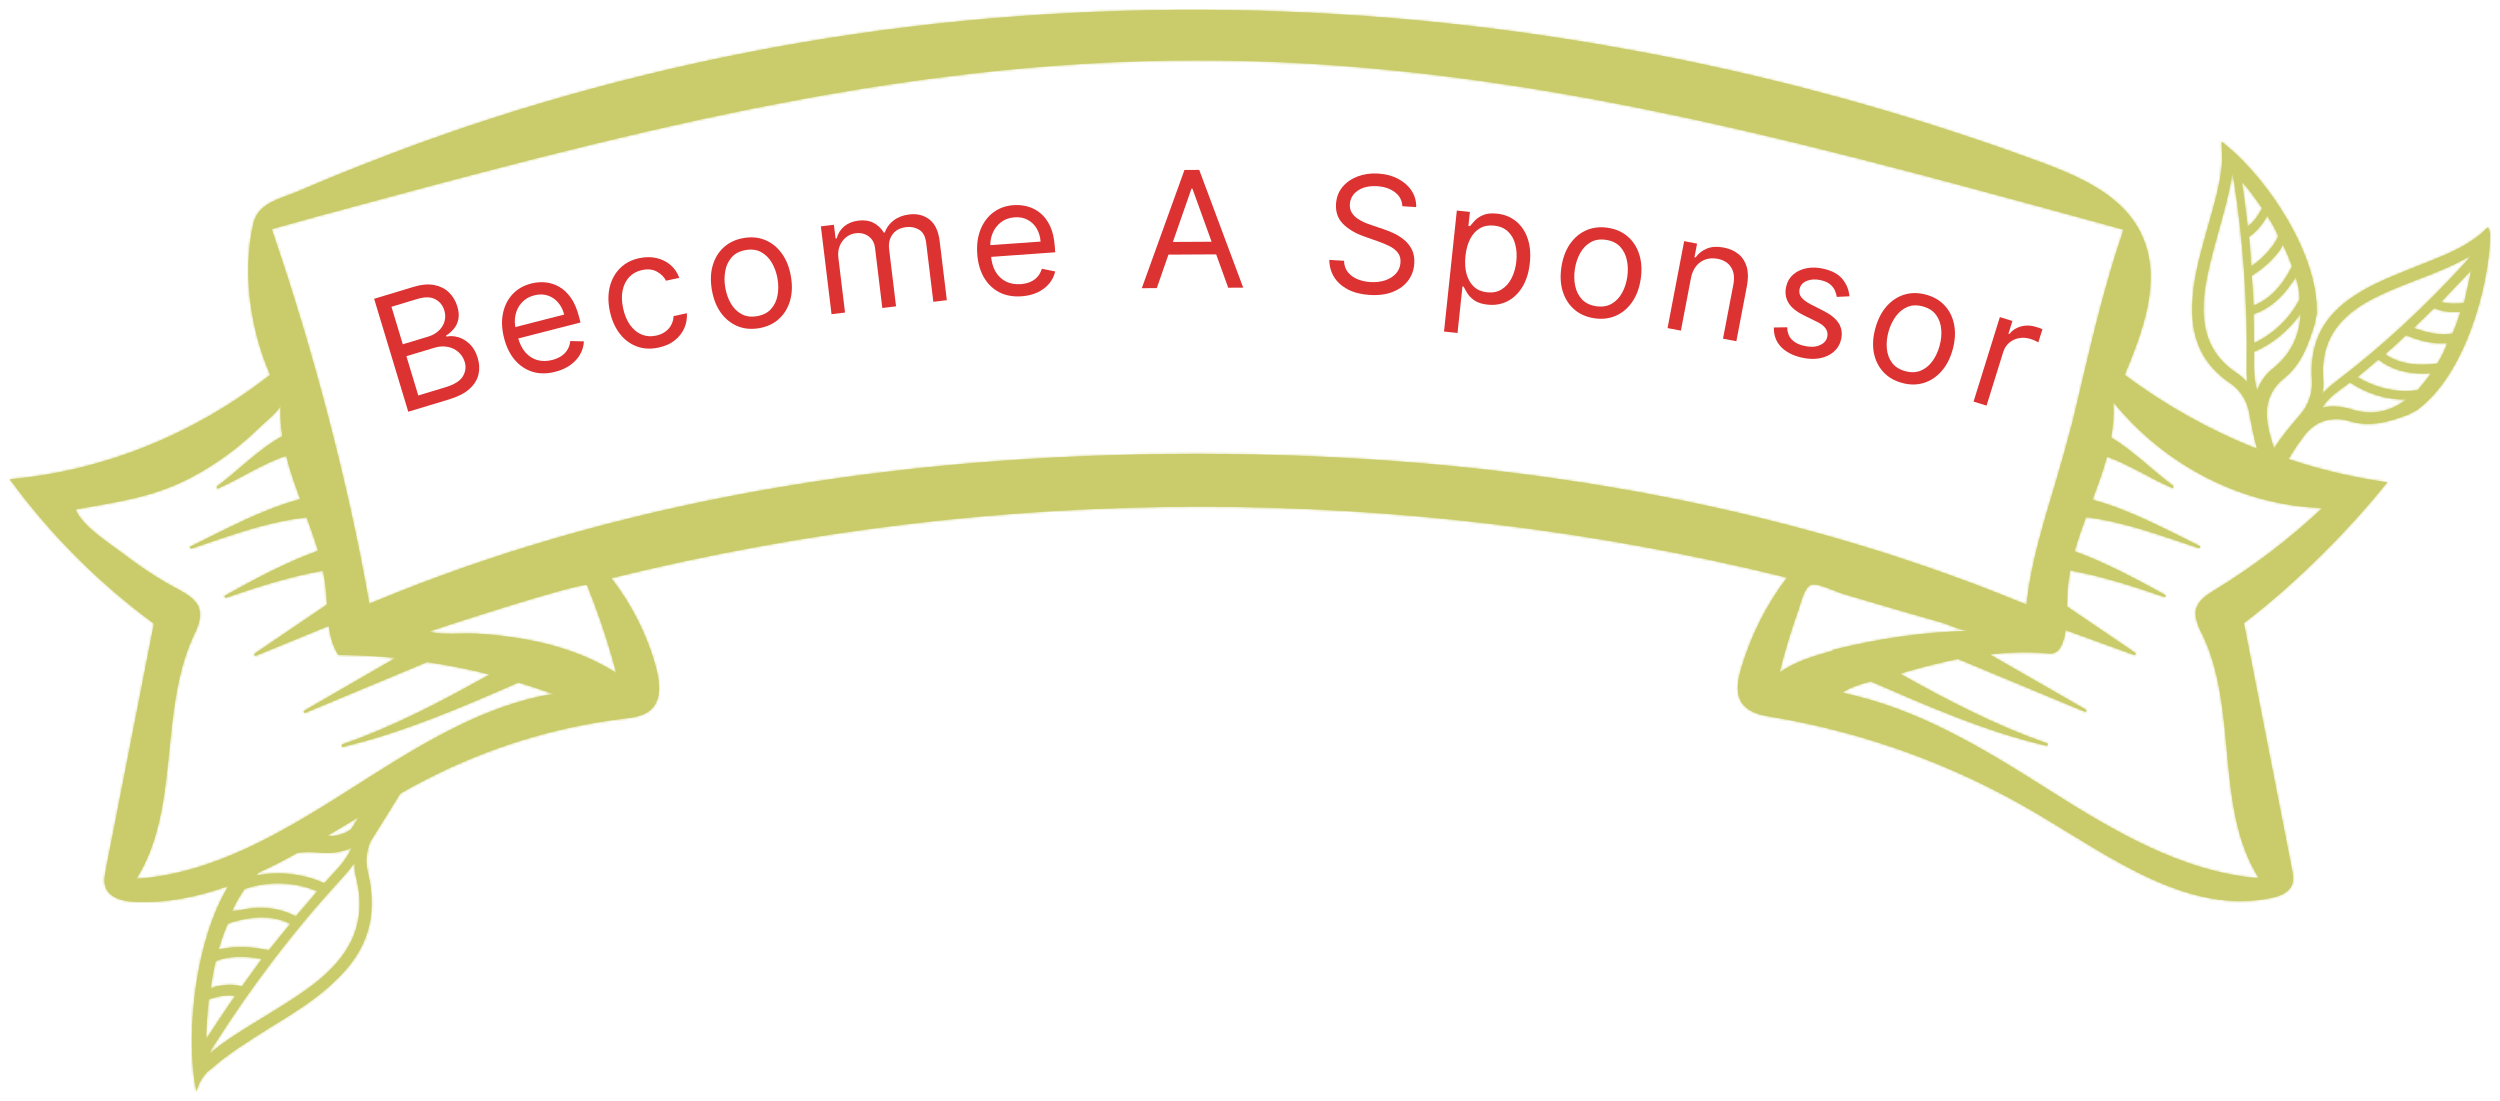 <svg width="1017" height="448" viewBox="0 0 1017 448" fill="none" xmlns="http://www.w3.org/2000/svg">
<g filter="url(#filter0_d_0_1)">
<mask id="path-1-inside-1_0_1" fill="white">
<path d="M1012.16 88.41L1009.94 90.432C1008.57 91.78 1006.88 92.903 1005.09 94.139C999.078 98.183 991.274 101.104 983.047 104.361C974.294 107.956 965.329 111.213 957.841 116.268C944.869 124.693 939.384 135.701 940.544 150.978C940.755 155.695 939.173 160.526 936.115 164.232C932.002 168.95 927.994 173.78 925.041 178.498C924.092 175.241 923.037 172.095 922.404 168.276C922.193 166.254 922.088 164.569 922.193 162.435C922.615 157.38 925.146 153.112 929.049 149.967C936.22 144.238 938.962 136.262 941.599 127.838C941.81 126.602 942.021 125.03 942.443 123.794C943.287 99.194 921.982 68.641 906.162 55.61L903.737 53.588L903.842 56.734C903.842 58.755 904.053 60.778 903.842 63.136C903.209 70.662 900.783 79.199 898.252 87.961C895.616 97.621 892.663 107.282 892.03 116.605C890.553 132.78 895.616 144.238 907.744 152.213C911.541 154.909 914.283 159.402 915.021 164.12C915.971 169.175 916.92 174.23 918.185 178.611C899.096 171.084 881.061 160.975 864.292 148.506C871.675 130.871 879.374 110.315 871.675 92.567C864.714 76.166 847.312 68.416 831.281 62.35C776.544 42.131 720.224 26.629 663.167 16.295C605.899 5.736 547.575 0.232 489.463 0.007C431.351 -0.217 373.344 4.613 316.076 15.06C258.913 25.506 202.594 41.232 148.384 62.687C139.103 66.282 129.927 70.101 120.752 74.032C113.896 76.953 104.932 78.525 103.033 87.062C98.498 107.057 101.873 130.084 109.889 148.506C79.092 172.657 41.968 187.597 4 190.967C20.558 213.657 40.492 233.427 62.639 249.715C56.101 283.076 49.562 316.55 43.023 349.912C42.601 352.159 42.179 354.405 42.812 356.54C44.183 361.145 49.773 362.605 54.413 362.83C67.807 363.504 80.569 360.808 92.908 356.427C79.409 378.781 75.928 414.951 79.198 436.293L79.936 440C80.569 437.192 81.94 434.721 83.733 432.699C84.155 432.025 84.893 431.575 85.631 431.014C92.065 425.173 100.397 420.005 109.256 414.389C118.748 408.548 128.662 402.594 136.15 395.181C149.65 382.712 153.763 368.559 149.755 351.372C148.595 346.879 148.911 342.723 150.599 338.455C154.712 331.94 158.825 325.312 162.833 318.797C166.313 316.775 169.688 314.978 173.169 313.181C198.375 300.15 225.691 291.726 253.534 288.356C257.858 287.907 262.71 287.233 265.663 283.75C269.143 279.594 268.3 272.967 266.823 267.463C263.237 254.208 256.909 241.852 248.683 231.18C405.406 192.539 570.251 192.427 726.974 230.956C718.642 241.852 712.314 254.433 708.307 267.912C707.041 272.293 705.986 277.348 708.201 281.279C710.732 285.772 716.322 287.008 721.068 287.682C758.614 293.972 795.211 307.227 828.433 326.885C858.702 344.745 890.553 368.671 924.513 361.145C927.677 360.471 931.158 359.011 932.423 355.866C933.162 353.731 932.74 351.485 932.318 349.463C925.779 316.213 919.346 282.739 912.807 249.49C924.197 240.841 934.955 231.18 945.079 221.071C954.255 211.972 963.009 202.312 971.13 192.202C957.525 190.293 944.025 187.148 930.947 182.767C932.845 179.397 935.271 175.915 938.013 172.32C939.173 171.084 940.544 169.737 942.126 168.726C946.029 166.367 951.091 165.805 955.626 167.265C964.063 169.961 971.763 167.602 979.673 164.682C980.938 164.008 982.204 163.334 983.258 162.772C1002.56 148.843 1012.79 112.449 1013 90.994L1012.16 88.41ZM909.959 147.832C899.623 140.98 895.405 131.208 896.565 117.279C897.303 108.517 900.045 99.082 902.576 89.871C904.897 81.446 907.111 73.695 908.061 66.506C908.483 67.629 908.483 69.09 908.904 70.438C912.596 94.701 914.283 119.413 913.967 143.901C913.861 146.484 913.967 149.068 914.178 151.539C912.912 150.079 911.541 148.843 909.959 147.832ZM914.389 88.186C913.65 82.12 912.912 75.942 911.963 69.876C914.916 73.134 917.553 76.841 920.189 80.66C918.818 83.58 916.709 86.388 914.389 88.186ZM914.916 92.342C917.131 90.882 919.346 88.523 921.033 85.939C921.455 85.153 921.877 84.479 922.299 83.805C924.092 86.501 925.568 89.084 926.834 92.117C924.83 96.273 921.139 100.767 915.76 104.361C915.549 100.43 915.338 96.161 914.916 92.342ZM927.888 97.06C928.205 96.61 928.31 96.049 928.732 95.599C930.103 98.408 931.369 101.328 932.423 104.361C928.099 112.786 923.037 117.953 916.709 120.312C916.498 116.268 916.393 112.112 915.971 108.18C921.139 104.923 925.252 101.104 927.888 97.06ZM916.709 123.794C922.615 121.884 927.888 117.616 932.318 111.101C933.056 110.315 933.373 109.641 933.9 108.63C934.849 111.55 935.482 114.695 935.482 117.728C931.58 125.479 924.724 131.994 916.92 135.589C916.92 131.657 916.814 127.613 916.709 123.794ZM916.92 143.676C916.92 142.104 917.025 140.756 916.92 139.071C924.197 136.15 931.052 130.421 935.904 123.569C935.693 124.243 935.798 124.805 935.798 125.254C935.06 133.567 931.369 140.419 925.041 145.586C921.877 147.945 919.557 151.202 918.185 154.909C917.236 151.989 916.92 147.832 916.92 143.676ZM92.698 371.704C102.717 368.334 111.26 368.334 118.115 371.816C115.162 375.299 112.209 379.005 109.361 382.6C102.4 381.027 96.072 380.915 90.694 381.926C90.061 382.038 89.428 382.151 88.901 382.263C89.955 378.781 91.115 375.074 92.698 371.704ZM143.005 340.926C141.529 344.52 138.576 348.227 135.412 351.485C134.251 352.72 133.091 354.068 131.931 355.304C123.388 351.372 113.264 350.361 104.193 352.159C104.615 351.485 105.143 350.923 105.459 350.923L105.564 350.811C110.838 348.452 115.9 345.756 120.963 342.948C123.916 342.498 126.869 342.498 130.033 342.835C134.568 343.285 138.892 342.723 143.005 340.926ZM132.986 336.096C137.31 333.512 141.74 330.929 145.958 328.345C144.904 330.03 143.849 331.715 142.794 333.4C139.947 335.422 136.572 336.32 132.986 336.096ZM129.084 358.562C126.13 361.931 123.283 365.526 120.33 368.783C113.896 365.414 106.303 364.29 97.549 366.312C96.705 366.312 95.44 366.537 94.385 366.762C95.756 363.279 97.76 360.246 99.447 357.663C108.939 354.293 119.908 354.63 129.084 358.562ZM87.741 386.981C92.698 384.959 99.131 384.734 106.514 386.082C103.772 389.789 101.135 393.608 98.393 397.315C95.229 396.304 91.643 396.529 88.268 397.203C87.319 397.54 86.686 397.652 85.737 398.101C86.159 394.394 86.897 390.688 87.741 386.981ZM84.893 402.594C88.373 401.247 92.276 400.573 95.651 401.134C91.537 406.975 87.635 413.041 83.838 418.77C83.944 413.49 84.366 407.986 84.893 402.594ZM133.197 391.586C125.92 398.551 116.428 404.055 107.252 409.783C99.131 414.726 91.221 419.444 84.998 424.836C85.631 423.712 86.264 422.252 87.319 420.792C102.4 397.09 119.592 374.4 138.576 353.844C140.685 351.485 142.689 349.238 144.271 346.879C144.165 349.126 144.376 351.485 145.114 353.844C148.489 368.671 144.693 380.69 133.197 391.586ZM219.785 279.257C191.731 285.323 166.208 301.948 141.529 317.674C114.846 334.635 86.475 351.485 55.468 353.507C73.397 325.2 64.538 285.997 78.46 255.219C80.252 251.624 82.045 247.693 81.096 243.874C80.041 239.942 76.034 237.696 72.553 235.786C64.538 231.63 56.944 226.463 49.878 221.071C44.499 217.027 33.003 209.726 30.788 203.211C46.925 200.29 61.69 198.493 76.772 190.742C83.838 187.148 90.588 182.654 96.916 177.6C100.08 175.016 103.033 172.32 105.986 169.512C107.568 167.827 114.107 162.884 114.213 160.413C113.896 164.906 114.213 169.063 114.846 173.443C105.037 178.835 97.338 187.148 88.373 193.775C87.951 194.112 88.268 194.898 88.795 194.674C98.076 190.517 106.83 184.564 116.428 181.419C117.904 187.372 120.013 193.326 122.123 199.054C106.725 203.211 92.276 211.074 77.616 218.263C76.983 218.487 77.405 219.386 77.932 219.161C93.225 213.994 108.728 208.153 124.759 206.468C126.341 210.961 128.029 215.454 129.4 220.06C116.322 224.778 103.877 231.405 91.643 238.257C91.221 238.482 91.432 239.38 91.959 239.156C104.932 234.663 118.01 230.507 131.404 228.148C131.826 230.619 132.353 233.202 132.564 235.786C132.775 237.808 132.88 239.83 132.986 241.964L103.666 261.846C103.244 262.183 103.561 262.97 104.088 262.745L133.724 250.613C134.357 254.77 135.306 258.926 137.626 262.408C145.431 262.52 153.235 262.857 160.934 263.644L123.81 285.098C123.388 285.323 123.705 286.222 124.127 285.997L173.696 265.329C182.239 266.564 190.887 268.249 199.219 270.383C179.918 281.167 160.091 291.613 139.314 298.803C138.681 299.027 138.997 299.926 139.525 299.813C164.098 293.972 187.723 283.75 210.926 273.641C215.777 275.101 220.734 276.786 225.586 278.471C223.898 278.359 222 278.808 219.785 279.257ZM249.21 264.205C249.632 266.115 250.265 267.912 250.792 269.822C239.507 262.633 226.851 258.476 213.984 256.118C207.34 254.994 200.59 254.096 193.84 253.759C187.723 253.422 180.129 254.433 174.434 252.972C179.918 250.95 238.031 232.191 238.874 234.101C242.777 243.874 246.257 253.871 249.21 264.205ZM487.038 180.632C360.583 180.632 247.944 200.964 152.075 240.841L150.177 241.627L149.86 239.493C141.74 193.438 127.712 139.408 111.154 91.106L110.521 89.197L129.505 83.917C249.527 51.454 362.798 20.564 487.038 20.564C487.143 20.564 487.248 20.564 487.354 20.564C611.277 20.564 724.76 51.454 844.675 84.142L863.87 89.421L863.237 91.331C856.698 110.539 851.636 131.432 846.89 151.652C845.624 157.268 844.253 162.66 842.988 168.052C840.878 176.139 838.558 184.452 835.921 193.326C831.175 208.939 826.429 224.89 824.637 239.717L824.426 241.964L822.422 241.178C724.865 201.076 612.016 180.632 487.038 180.632ZM744.271 261.06C737.205 263.082 730.138 265.216 723.916 269.597C726.025 260.835 728.662 252.411 731.615 243.986C732.67 241.065 734.041 234.663 736.888 233.876C739.525 232.978 747.329 237.022 750.177 237.696C758.72 240.279 767.368 242.75 775.805 245.222C780.235 246.457 784.77 247.805 789.2 249.041C792.786 250.052 797.953 252.748 801.645 252.635C782.977 252.972 764.204 255.781 746.064 260.274C745.431 260.835 744.798 260.948 744.271 261.06ZM944.763 202.649C931.263 215.342 916.498 226.575 900.994 236.011C897.725 238.033 894.245 240.167 893.295 244.098C892.979 246.457 893.506 248.704 894.35 250.726C894.772 251.961 895.51 253.309 896.143 254.545C910.592 285.098 900.889 324.975 918.924 353.282C888.022 350.811 859.757 334.074 833.074 317.112C806.391 300.15 780.235 284.312 749.439 277.797C752.497 275.663 756.716 274.315 761.04 273.192C784.348 283.301 807.867 293.635 832.441 299.364C833.074 299.476 833.285 298.578 832.652 298.353C811.875 291.164 792.153 280.83 772.852 270.046C779.075 268.137 785.297 266.564 791.625 265.104C793.207 264.767 794.895 264.318 796.582 264.093L848.156 285.548C848.577 285.772 848.999 284.874 848.472 284.649L809.344 262.183C817.465 261.285 825.691 261.06 833.812 261.846C835.605 261.959 837.293 261.06 838.136 259.375C839.402 256.904 839.929 255.331 840.246 252.298L868.089 262.408C868.722 262.633 869.038 261.959 868.511 261.509L840.878 242.75C840.984 240.504 840.984 238.145 841.089 235.898C841.3 233.202 841.722 230.619 842.144 228.035C855.116 230.394 867.667 234.438 880.323 238.819C880.956 239.044 881.167 238.145 880.639 237.92C868.722 231.405 856.698 224.89 843.937 220.285C845.203 215.567 846.89 210.961 848.577 206.356C864.292 208.265 879.374 213.994 894.35 218.937C894.983 219.161 895.299 218.263 894.666 218.038C880.428 210.961 866.296 203.435 851.214 199.279C853.429 193.438 855.538 187.597 857.12 181.756C866.19 185.013 874.522 190.517 883.487 194.449C884.12 194.674 884.436 194 883.909 193.55C875.471 187.26 867.878 179.397 858.808 174.005C859.651 169.287 859.968 164.457 859.651 159.515C880.85 185.687 912.385 201.638 944.763 202.649ZM945.079 150.304C944.13 137.273 948.876 127.95 960.056 120.536C967.017 116.043 975.876 112.673 984.313 109.416C992.012 106.495 999.078 103.575 1005.09 99.98C1004.35 101.104 1003.51 102.002 1002.56 103.125C986.422 120.761 968.915 137.049 950.142 151.315C948.244 152.775 946.24 154.572 944.552 156.257C945.185 154.46 945.29 152.55 945.079 150.304ZM977.669 159.402C971.024 164.008 963.747 165.019 955.943 162.323C952.146 161.312 948.243 160.975 944.658 161.874C946.24 159.065 949.193 156.482 952.357 154.235C953.517 153.449 954.677 152.55 955.943 151.539C962.798 156.145 971.024 158.728 978.934 158.504C978.723 158.728 978.196 159.178 977.669 159.402ZM983.575 154.684C975.243 156.032 966.278 153.786 959.001 149.405C961.954 147.046 964.696 144.687 967.544 142.216C972.395 146.147 978.723 148.057 986.317 147.945C987.372 147.945 988.11 147.832 988.954 147.832C987.372 150.191 985.368 152.438 983.575 154.684ZM991.485 143.901C982.731 145.137 975.559 143.789 970.181 140.082C973.239 137.61 976.087 134.915 978.723 132.331C984.313 134.69 989.481 135.926 994.121 135.589H995.598C994.543 138.284 993.278 141.205 991.485 143.901ZM997.707 131.657C993.278 132.556 987.899 131.657 981.887 129.41C984.524 126.827 987.372 124.131 990.219 121.323C992.645 122.446 995.704 123.008 998.657 122.895C999.5 122.895 1000.13 122.895 1000.98 122.783C999.922 125.928 998.973 128.849 997.707 131.657ZM1002.35 119.301C999.184 119.638 995.809 119.638 993.067 118.852C996.969 114.471 1001.29 110.315 1005.3 105.934C1004.46 109.978 1003.51 114.583 1002.35 119.301Z"/>
</mask>
<path d="M1012.16 88.41L1009.94 90.432C1008.57 91.78 1006.88 92.903 1005.09 94.139C999.078 98.183 991.274 101.104 983.047 104.361C974.294 107.956 965.329 111.213 957.841 116.268C944.869 124.693 939.384 135.701 940.544 150.978C940.755 155.695 939.173 160.526 936.115 164.232C932.002 168.95 927.994 173.78 925.041 178.498C924.092 175.241 923.037 172.095 922.404 168.276C922.193 166.254 922.088 164.569 922.193 162.435C922.615 157.38 925.146 153.112 929.049 149.967C936.22 144.238 938.962 136.262 941.599 127.838C941.81 126.602 942.021 125.03 942.443 123.794C943.287 99.194 921.982 68.641 906.162 55.61L903.737 53.588L903.842 56.734C903.842 58.755 904.053 60.778 903.842 63.136C903.209 70.662 900.783 79.199 898.252 87.961C895.616 97.621 892.663 107.282 892.03 116.605C890.553 132.78 895.616 144.238 907.744 152.213C911.541 154.909 914.283 159.402 915.021 164.12C915.971 169.175 916.92 174.23 918.185 178.611C899.096 171.084 881.061 160.975 864.292 148.506C871.675 130.871 879.374 110.315 871.675 92.567C864.714 76.166 847.312 68.416 831.281 62.35C776.544 42.131 720.224 26.629 663.167 16.295C605.899 5.736 547.575 0.232 489.463 0.007C431.351 -0.217 373.344 4.613 316.076 15.06C258.913 25.506 202.594 41.232 148.384 62.687C139.103 66.282 129.927 70.101 120.752 74.032C113.896 76.953 104.932 78.525 103.033 87.062C98.498 107.057 101.873 130.084 109.889 148.506C79.092 172.657 41.968 187.597 4 190.967C20.558 213.657 40.492 233.427 62.639 249.715C56.101 283.076 49.562 316.55 43.023 349.912C42.601 352.159 42.179 354.405 42.812 356.54C44.183 361.145 49.773 362.605 54.413 362.83C67.807 363.504 80.569 360.808 92.908 356.427C79.409 378.781 75.928 414.951 79.198 436.293L79.936 440C80.569 437.192 81.94 434.721 83.733 432.699C84.155 432.025 84.893 431.575 85.631 431.014C92.065 425.173 100.397 420.005 109.256 414.389C118.748 408.548 128.662 402.594 136.15 395.181C149.65 382.712 153.763 368.559 149.755 351.372C148.595 346.879 148.911 342.723 150.599 338.455C154.712 331.94 158.825 325.312 162.833 318.797C166.313 316.775 169.688 314.978 173.169 313.181C198.375 300.15 225.691 291.726 253.534 288.356C257.858 287.907 262.71 287.233 265.663 283.75C269.143 279.594 268.3 272.967 266.823 267.463C263.237 254.208 256.909 241.852 248.683 231.18C405.406 192.539 570.251 192.427 726.974 230.956C718.642 241.852 712.314 254.433 708.307 267.912C707.041 272.293 705.986 277.348 708.201 281.279C710.732 285.772 716.322 287.008 721.068 287.682C758.614 293.972 795.211 307.227 828.433 326.885C858.702 344.745 890.553 368.671 924.513 361.145C927.677 360.471 931.158 359.011 932.423 355.866C933.162 353.731 932.74 351.485 932.318 349.463C925.779 316.213 919.346 282.739 912.807 249.49C924.197 240.841 934.955 231.18 945.079 221.071C954.255 211.972 963.009 202.312 971.13 192.202C957.525 190.293 944.025 187.148 930.947 182.767C932.845 179.397 935.271 175.915 938.013 172.32C939.173 171.084 940.544 169.737 942.126 168.726C946.029 166.367 951.091 165.805 955.626 167.265C964.063 169.961 971.763 167.602 979.673 164.682C980.938 164.008 982.204 163.334 983.258 162.772C1002.56 148.843 1012.79 112.449 1013 90.994L1012.16 88.41ZM909.959 147.832C899.623 140.98 895.405 131.208 896.565 117.279C897.303 108.517 900.045 99.082 902.576 89.871C904.897 81.446 907.111 73.695 908.061 66.506C908.483 67.629 908.483 69.09 908.904 70.438C912.596 94.701 914.283 119.413 913.967 143.901C913.861 146.484 913.967 149.068 914.178 151.539C912.912 150.079 911.541 148.843 909.959 147.832ZM914.389 88.186C913.65 82.12 912.912 75.942 911.963 69.876C914.916 73.134 917.553 76.841 920.189 80.66C918.818 83.58 916.709 86.388 914.389 88.186ZM914.916 92.342C917.131 90.882 919.346 88.523 921.033 85.939C921.455 85.153 921.877 84.479 922.299 83.805C924.092 86.501 925.568 89.084 926.834 92.117C924.83 96.273 921.139 100.767 915.76 104.361C915.549 100.43 915.338 96.161 914.916 92.342ZM927.888 97.06C928.205 96.61 928.31 96.049 928.732 95.599C930.103 98.408 931.369 101.328 932.423 104.361C928.099 112.786 923.037 117.953 916.709 120.312C916.498 116.268 916.393 112.112 915.971 108.18C921.139 104.923 925.252 101.104 927.888 97.06ZM916.709 123.794C922.615 121.884 927.888 117.616 932.318 111.101C933.056 110.315 933.373 109.641 933.9 108.63C934.849 111.55 935.482 114.695 935.482 117.728C931.58 125.479 924.724 131.994 916.92 135.589C916.92 131.657 916.814 127.613 916.709 123.794ZM916.92 143.676C916.92 142.104 917.025 140.756 916.92 139.071C924.197 136.15 931.052 130.421 935.904 123.569C935.693 124.243 935.798 124.805 935.798 125.254C935.06 133.567 931.369 140.419 925.041 145.586C921.877 147.945 919.557 151.202 918.185 154.909C917.236 151.989 916.92 147.832 916.92 143.676ZM92.698 371.704C102.717 368.334 111.26 368.334 118.115 371.816C115.162 375.299 112.209 379.005 109.361 382.6C102.4 381.027 96.072 380.915 90.694 381.926C90.061 382.038 89.428 382.151 88.901 382.263C89.955 378.781 91.115 375.074 92.698 371.704ZM143.005 340.926C141.529 344.52 138.576 348.227 135.412 351.485C134.251 352.72 133.091 354.068 131.931 355.304C123.388 351.372 113.264 350.361 104.193 352.159C104.615 351.485 105.143 350.923 105.459 350.923L105.564 350.811C110.838 348.452 115.9 345.756 120.963 342.948C123.916 342.498 126.869 342.498 130.033 342.835C134.568 343.285 138.892 342.723 143.005 340.926ZM132.986 336.096C137.31 333.512 141.74 330.929 145.958 328.345C144.904 330.03 143.849 331.715 142.794 333.4C139.947 335.422 136.572 336.32 132.986 336.096ZM129.084 358.562C126.13 361.931 123.283 365.526 120.33 368.783C113.896 365.414 106.303 364.29 97.549 366.312C96.705 366.312 95.44 366.537 94.385 366.762C95.756 363.279 97.76 360.246 99.447 357.663C108.939 354.293 119.908 354.63 129.084 358.562ZM87.741 386.981C92.698 384.959 99.131 384.734 106.514 386.082C103.772 389.789 101.135 393.608 98.393 397.315C95.229 396.304 91.643 396.529 88.268 397.203C87.319 397.54 86.686 397.652 85.737 398.101C86.159 394.394 86.897 390.688 87.741 386.981ZM84.893 402.594C88.373 401.247 92.276 400.573 95.651 401.134C91.537 406.975 87.635 413.041 83.838 418.77C83.944 413.49 84.366 407.986 84.893 402.594ZM133.197 391.586C125.92 398.551 116.428 404.055 107.252 409.783C99.131 414.726 91.221 419.444 84.998 424.836C85.631 423.712 86.264 422.252 87.319 420.792C102.4 397.09 119.592 374.4 138.576 353.844C140.685 351.485 142.689 349.238 144.271 346.879C144.165 349.126 144.376 351.485 145.114 353.844C148.489 368.671 144.693 380.69 133.197 391.586ZM219.785 279.257C191.731 285.323 166.208 301.948 141.529 317.674C114.846 334.635 86.475 351.485 55.468 353.507C73.397 325.2 64.538 285.997 78.46 255.219C80.252 251.624 82.045 247.693 81.096 243.874C80.041 239.942 76.034 237.696 72.553 235.786C64.538 231.63 56.944 226.463 49.878 221.071C44.499 217.027 33.003 209.726 30.788 203.211C46.925 200.29 61.69 198.493 76.772 190.742C83.838 187.148 90.588 182.654 96.916 177.6C100.08 175.016 103.033 172.32 105.986 169.512C107.568 167.827 114.107 162.884 114.213 160.413C113.896 164.906 114.213 169.063 114.846 173.443C105.037 178.835 97.338 187.148 88.373 193.775C87.951 194.112 88.268 194.898 88.795 194.674C98.076 190.517 106.83 184.564 116.428 181.419C117.904 187.372 120.013 193.326 122.123 199.054C106.725 203.211 92.276 211.074 77.616 218.263C76.983 218.487 77.405 219.386 77.932 219.161C93.225 213.994 108.728 208.153 124.759 206.468C126.341 210.961 128.029 215.454 129.4 220.06C116.322 224.778 103.877 231.405 91.643 238.257C91.221 238.482 91.432 239.38 91.959 239.156C104.932 234.663 118.01 230.507 131.404 228.148C131.826 230.619 132.353 233.202 132.564 235.786C132.775 237.808 132.88 239.83 132.986 241.964L103.666 261.846C103.244 262.183 103.561 262.97 104.088 262.745L133.724 250.613C134.357 254.77 135.306 258.926 137.626 262.408C145.431 262.52 153.235 262.857 160.934 263.644L123.81 285.098C123.388 285.323 123.705 286.222 124.127 285.997L173.696 265.329C182.239 266.564 190.887 268.249 199.219 270.383C179.918 281.167 160.091 291.613 139.314 298.803C138.681 299.027 138.997 299.926 139.525 299.813C164.098 293.972 187.723 283.75 210.926 273.641C215.777 275.101 220.734 276.786 225.586 278.471C223.898 278.359 222 278.808 219.785 279.257ZM249.21 264.205C249.632 266.115 250.265 267.912 250.792 269.822C239.507 262.633 226.851 258.476 213.984 256.118C207.34 254.994 200.59 254.096 193.84 253.759C187.723 253.422 180.129 254.433 174.434 252.972C179.918 250.95 238.031 232.191 238.874 234.101C242.777 243.874 246.257 253.871 249.21 264.205ZM487.038 180.632C360.583 180.632 247.944 200.964 152.075 240.841L150.177 241.627L149.86 239.493C141.74 193.438 127.712 139.408 111.154 91.106L110.521 89.197L129.505 83.917C249.527 51.454 362.798 20.564 487.038 20.564C487.143 20.564 487.248 20.564 487.354 20.564C611.277 20.564 724.76 51.454 844.675 84.142L863.87 89.421L863.237 91.331C856.698 110.539 851.636 131.432 846.89 151.652C845.624 157.268 844.253 162.66 842.988 168.052C840.878 176.139 838.558 184.452 835.921 193.326C831.175 208.939 826.429 224.89 824.637 239.717L824.426 241.964L822.422 241.178C724.865 201.076 612.016 180.632 487.038 180.632ZM744.271 261.06C737.205 263.082 730.138 265.216 723.916 269.597C726.025 260.835 728.662 252.411 731.615 243.986C732.67 241.065 734.041 234.663 736.888 233.876C739.525 232.978 747.329 237.022 750.177 237.696C758.72 240.279 767.368 242.75 775.805 245.222C780.235 246.457 784.77 247.805 789.2 249.041C792.786 250.052 797.953 252.748 801.645 252.635C782.977 252.972 764.204 255.781 746.064 260.274C745.431 260.835 744.798 260.948 744.271 261.06ZM944.763 202.649C931.263 215.342 916.498 226.575 900.994 236.011C897.725 238.033 894.245 240.167 893.295 244.098C892.979 246.457 893.506 248.704 894.35 250.726C894.772 251.961 895.51 253.309 896.143 254.545C910.592 285.098 900.889 324.975 918.924 353.282C888.022 350.811 859.757 334.074 833.074 317.112C806.391 300.15 780.235 284.312 749.439 277.797C752.497 275.663 756.716 274.315 761.04 273.192C784.348 283.301 807.867 293.635 832.441 299.364C833.074 299.476 833.285 298.578 832.652 298.353C811.875 291.164 792.153 280.83 772.852 270.046C779.075 268.137 785.297 266.564 791.625 265.104C793.207 264.767 794.895 264.318 796.582 264.093L848.156 285.548C848.577 285.772 848.999 284.874 848.472 284.649L809.344 262.183C817.465 261.285 825.691 261.06 833.812 261.846C835.605 261.959 837.293 261.06 838.136 259.375C839.402 256.904 839.929 255.331 840.246 252.298L868.089 262.408C868.722 262.633 869.038 261.959 868.511 261.509L840.878 242.75C840.984 240.504 840.984 238.145 841.089 235.898C841.3 233.202 841.722 230.619 842.144 228.035C855.116 230.394 867.667 234.438 880.323 238.819C880.956 239.044 881.167 238.145 880.639 237.92C868.722 231.405 856.698 224.89 843.937 220.285C845.203 215.567 846.89 210.961 848.577 206.356C864.292 208.265 879.374 213.994 894.35 218.937C894.983 219.161 895.299 218.263 894.666 218.038C880.428 210.961 866.296 203.435 851.214 199.279C853.429 193.438 855.538 187.597 857.12 181.756C866.19 185.013 874.522 190.517 883.487 194.449C884.12 194.674 884.436 194 883.909 193.55C875.471 187.26 867.878 179.397 858.808 174.005C859.651 169.287 859.968 164.457 859.651 159.515C880.85 185.687 912.385 201.638 944.763 202.649ZM945.079 150.304C944.13 137.273 948.876 127.95 960.056 120.536C967.017 116.043 975.876 112.673 984.313 109.416C992.012 106.495 999.078 103.575 1005.09 99.98C1004.35 101.104 1003.51 102.002 1002.56 103.125C986.422 120.761 968.915 137.049 950.142 151.315C948.244 152.775 946.24 154.572 944.552 156.257C945.185 154.46 945.29 152.55 945.079 150.304ZM977.669 159.402C971.024 164.008 963.747 165.019 955.943 162.323C952.146 161.312 948.243 160.975 944.658 161.874C946.24 159.065 949.193 156.482 952.357 154.235C953.517 153.449 954.677 152.55 955.943 151.539C962.798 156.145 971.024 158.728 978.934 158.504C978.723 158.728 978.196 159.178 977.669 159.402ZM983.575 154.684C975.243 156.032 966.278 153.786 959.001 149.405C961.954 147.046 964.696 144.687 967.544 142.216C972.395 146.147 978.723 148.057 986.317 147.945C987.372 147.945 988.11 147.832 988.954 147.832C987.372 150.191 985.368 152.438 983.575 154.684ZM991.485 143.901C982.731 145.137 975.559 143.789 970.181 140.082C973.239 137.61 976.087 134.915 978.723 132.331C984.313 134.69 989.481 135.926 994.121 135.589H995.598C994.543 138.284 993.278 141.205 991.485 143.901ZM997.707 131.657C993.278 132.556 987.899 131.657 981.887 129.41C984.524 126.827 987.372 124.131 990.219 121.323C992.645 122.446 995.704 123.008 998.657 122.895C999.5 122.895 1000.13 122.895 1000.98 122.783C999.922 125.928 998.973 128.849 997.707 131.657ZM1002.35 119.301C999.184 119.638 995.809 119.638 993.067 118.852C996.969 114.471 1001.29 110.315 1005.3 105.934C1004.46 109.978 1003.51 114.583 1002.35 119.301Z" fill="#CACC6B"/>
<path d="M1012.16 88.41L1009.94 90.432C1008.57 91.78 1006.88 92.903 1005.09 94.139C999.078 98.183 991.274 101.104 983.047 104.361C974.294 107.956 965.329 111.213 957.841 116.268C944.869 124.693 939.384 135.701 940.544 150.978C940.755 155.695 939.173 160.526 936.115 164.232C932.002 168.95 927.994 173.78 925.041 178.498C924.092 175.241 923.037 172.095 922.404 168.276C922.193 166.254 922.088 164.569 922.193 162.435C922.615 157.38 925.146 153.112 929.049 149.967C936.22 144.238 938.962 136.262 941.599 127.838C941.81 126.602 942.021 125.03 942.443 123.794C943.287 99.194 921.982 68.641 906.162 55.61L903.737 53.588L903.842 56.734C903.842 58.755 904.053 60.778 903.842 63.136C903.209 70.662 900.783 79.199 898.252 87.961C895.616 97.621 892.663 107.282 892.03 116.605C890.553 132.78 895.616 144.238 907.744 152.213C911.541 154.909 914.283 159.402 915.021 164.12C915.971 169.175 916.92 174.23 918.185 178.611C899.096 171.084 881.061 160.975 864.292 148.506C871.675 130.871 879.374 110.315 871.675 92.567C864.714 76.166 847.312 68.416 831.281 62.35C776.544 42.131 720.224 26.629 663.167 16.295C605.899 5.736 547.575 0.232 489.463 0.007C431.351 -0.217 373.344 4.613 316.076 15.06C258.913 25.506 202.594 41.232 148.384 62.687C139.103 66.282 129.927 70.101 120.752 74.032C113.896 76.953 104.932 78.525 103.033 87.062C98.498 107.057 101.873 130.084 109.889 148.506C79.092 172.657 41.968 187.597 4 190.967C20.558 213.657 40.492 233.427 62.639 249.715C56.101 283.076 49.562 316.55 43.023 349.912C42.601 352.159 42.179 354.405 42.812 356.54C44.183 361.145 49.773 362.605 54.413 362.83C67.807 363.504 80.569 360.808 92.908 356.427C79.409 378.781 75.928 414.951 79.198 436.293L79.936 440C80.569 437.192 81.94 434.721 83.733 432.699C84.155 432.025 84.893 431.575 85.631 431.014C92.065 425.173 100.397 420.005 109.256 414.389C118.748 408.548 128.662 402.594 136.15 395.181C149.65 382.712 153.763 368.559 149.755 351.372C148.595 346.879 148.911 342.723 150.599 338.455C154.712 331.94 158.825 325.312 162.833 318.797C166.313 316.775 169.688 314.978 173.169 313.181C198.375 300.15 225.691 291.726 253.534 288.356C257.858 287.907 262.71 287.233 265.663 283.75C269.143 279.594 268.3 272.967 266.823 267.463C263.237 254.208 256.909 241.852 248.683 231.18C405.406 192.539 570.251 192.427 726.974 230.956C718.642 241.852 712.314 254.433 708.307 267.912C707.041 272.293 705.986 277.348 708.201 281.279C710.732 285.772 716.322 287.008 721.068 287.682C758.614 293.972 795.211 307.227 828.433 326.885C858.702 344.745 890.553 368.671 924.513 361.145C927.677 360.471 931.158 359.011 932.423 355.866C933.162 353.731 932.74 351.485 932.318 349.463C925.779 316.213 919.346 282.739 912.807 249.49C924.197 240.841 934.955 231.18 945.079 221.071C954.255 211.972 963.009 202.312 971.13 192.202C957.525 190.293 944.025 187.148 930.947 182.767C932.845 179.397 935.271 175.915 938.013 172.32C939.173 171.084 940.544 169.737 942.126 168.726C946.029 166.367 951.091 165.805 955.626 167.265C964.063 169.961 971.763 167.602 979.673 164.682C980.938 164.008 982.204 163.334 983.258 162.772C1002.56 148.843 1012.79 112.449 1013 90.994L1012.16 88.41ZM909.959 147.832C899.623 140.98 895.405 131.208 896.565 117.279C897.303 108.517 900.045 99.082 902.576 89.871C904.897 81.446 907.111 73.695 908.061 66.506C908.483 67.629 908.483 69.09 908.904 70.438C912.596 94.701 914.283 119.413 913.967 143.901C913.861 146.484 913.967 149.068 914.178 151.539C912.912 150.079 911.541 148.843 909.959 147.832ZM914.389 88.186C913.65 82.12 912.912 75.942 911.963 69.876C914.916 73.134 917.553 76.841 920.189 80.66C918.818 83.58 916.709 86.388 914.389 88.186ZM914.916 92.342C917.131 90.882 919.346 88.523 921.033 85.939C921.455 85.153 921.877 84.479 922.299 83.805C924.092 86.501 925.568 89.084 926.834 92.117C924.83 96.273 921.139 100.767 915.76 104.361C915.549 100.43 915.338 96.161 914.916 92.342ZM927.888 97.06C928.205 96.61 928.31 96.049 928.732 95.599C930.103 98.408 931.369 101.328 932.423 104.361C928.099 112.786 923.037 117.953 916.709 120.312C916.498 116.268 916.393 112.112 915.971 108.18C921.139 104.923 925.252 101.104 927.888 97.06ZM916.709 123.794C922.615 121.884 927.888 117.616 932.318 111.101C933.056 110.315 933.373 109.641 933.9 108.63C934.849 111.55 935.482 114.695 935.482 117.728C931.58 125.479 924.724 131.994 916.92 135.589C916.92 131.657 916.814 127.613 916.709 123.794ZM916.92 143.676C916.92 142.104 917.025 140.756 916.92 139.071C924.197 136.15 931.052 130.421 935.904 123.569C935.693 124.243 935.798 124.805 935.798 125.254C935.06 133.567 931.369 140.419 925.041 145.586C921.877 147.945 919.557 151.202 918.185 154.909C917.236 151.989 916.92 147.832 916.92 143.676ZM92.698 371.704C102.717 368.334 111.26 368.334 118.115 371.816C115.162 375.299 112.209 379.005 109.361 382.6C102.4 381.027 96.072 380.915 90.694 381.926C90.061 382.038 89.428 382.151 88.901 382.263C89.955 378.781 91.115 375.074 92.698 371.704ZM143.005 340.926C141.529 344.52 138.576 348.227 135.412 351.485C134.251 352.72 133.091 354.068 131.931 355.304C123.388 351.372 113.264 350.361 104.193 352.159C104.615 351.485 105.143 350.923 105.459 350.923L105.564 350.811C110.838 348.452 115.9 345.756 120.963 342.948C123.916 342.498 126.869 342.498 130.033 342.835C134.568 343.285 138.892 342.723 143.005 340.926ZM132.986 336.096C137.31 333.512 141.74 330.929 145.958 328.345C144.904 330.03 143.849 331.715 142.794 333.4C139.947 335.422 136.572 336.32 132.986 336.096ZM129.084 358.562C126.13 361.931 123.283 365.526 120.33 368.783C113.896 365.414 106.303 364.29 97.549 366.312C96.705 366.312 95.44 366.537 94.385 366.762C95.756 363.279 97.76 360.246 99.447 357.663C108.939 354.293 119.908 354.63 129.084 358.562ZM87.741 386.981C92.698 384.959 99.131 384.734 106.514 386.082C103.772 389.789 101.135 393.608 98.393 397.315C95.229 396.304 91.643 396.529 88.268 397.203C87.319 397.54 86.686 397.652 85.737 398.101C86.159 394.394 86.897 390.688 87.741 386.981ZM84.893 402.594C88.373 401.247 92.276 400.573 95.651 401.134C91.537 406.975 87.635 413.041 83.838 418.77C83.944 413.49 84.366 407.986 84.893 402.594ZM133.197 391.586C125.92 398.551 116.428 404.055 107.252 409.783C99.131 414.726 91.221 419.444 84.998 424.836C85.631 423.712 86.264 422.252 87.319 420.792C102.4 397.09 119.592 374.4 138.576 353.844C140.685 351.485 142.689 349.238 144.271 346.879C144.165 349.126 144.376 351.485 145.114 353.844C148.489 368.671 144.693 380.69 133.197 391.586ZM219.785 279.257C191.731 285.323 166.208 301.948 141.529 317.674C114.846 334.635 86.475 351.485 55.468 353.507C73.397 325.2 64.538 285.997 78.46 255.219C80.252 251.624 82.045 247.693 81.096 243.874C80.041 239.942 76.034 237.696 72.553 235.786C64.538 231.63 56.944 226.463 49.878 221.071C44.499 217.027 33.003 209.726 30.788 203.211C46.925 200.29 61.69 198.493 76.772 190.742C83.838 187.148 90.588 182.654 96.916 177.6C100.08 175.016 103.033 172.32 105.986 169.512C107.568 167.827 114.107 162.884 114.213 160.413C113.896 164.906 114.213 169.063 114.846 173.443C105.037 178.835 97.338 187.148 88.373 193.775C87.951 194.112 88.268 194.898 88.795 194.674C98.076 190.517 106.83 184.564 116.428 181.419C117.904 187.372 120.013 193.326 122.123 199.054C106.725 203.211 92.276 211.074 77.616 218.263C76.983 218.487 77.405 219.386 77.932 219.161C93.225 213.994 108.728 208.153 124.759 206.468C126.341 210.961 128.029 215.454 129.4 220.06C116.322 224.778 103.877 231.405 91.643 238.257C91.221 238.482 91.432 239.38 91.959 239.156C104.932 234.663 118.01 230.507 131.404 228.148C131.826 230.619 132.353 233.202 132.564 235.786C132.775 237.808 132.88 239.83 132.986 241.964L103.666 261.846C103.244 262.183 103.561 262.97 104.088 262.745L133.724 250.613C134.357 254.77 135.306 258.926 137.626 262.408C145.431 262.52 153.235 262.857 160.934 263.644L123.81 285.098C123.388 285.323 123.705 286.222 124.127 285.997L173.696 265.329C182.239 266.564 190.887 268.249 199.219 270.383C179.918 281.167 160.091 291.613 139.314 298.803C138.681 299.027 138.997 299.926 139.525 299.813C164.098 293.972 187.723 283.75 210.926 273.641C215.777 275.101 220.734 276.786 225.586 278.471C223.898 278.359 222 278.808 219.785 279.257ZM249.21 264.205C249.632 266.115 250.265 267.912 250.792 269.822C239.507 262.633 226.851 258.476 213.984 256.118C207.34 254.994 200.59 254.096 193.84 253.759C187.723 253.422 180.129 254.433 174.434 252.972C179.918 250.95 238.031 232.191 238.874 234.101C242.777 243.874 246.257 253.871 249.21 264.205ZM487.038 180.632C360.583 180.632 247.944 200.964 152.075 240.841L150.177 241.627L149.86 239.493C141.74 193.438 127.712 139.408 111.154 91.106L110.521 89.197L129.505 83.917C249.527 51.454 362.798 20.564 487.038 20.564C487.143 20.564 487.248 20.564 487.354 20.564C611.277 20.564 724.76 51.454 844.675 84.142L863.87 89.421L863.237 91.331C856.698 110.539 851.636 131.432 846.89 151.652C845.624 157.268 844.253 162.66 842.988 168.052C840.878 176.139 838.558 184.452 835.921 193.326C831.175 208.939 826.429 224.89 824.637 239.717L824.426 241.964L822.422 241.178C724.865 201.076 612.016 180.632 487.038 180.632ZM744.271 261.06C737.205 263.082 730.138 265.216 723.916 269.597C726.025 260.835 728.662 252.411 731.615 243.986C732.67 241.065 734.041 234.663 736.888 233.876C739.525 232.978 747.329 237.022 750.177 237.696C758.72 240.279 767.368 242.75 775.805 245.222C780.235 246.457 784.77 247.805 789.2 249.041C792.786 250.052 797.953 252.748 801.645 252.635C782.977 252.972 764.204 255.781 746.064 260.274C745.431 260.835 744.798 260.948 744.271 261.06ZM944.763 202.649C931.263 215.342 916.498 226.575 900.994 236.011C897.725 238.033 894.245 240.167 893.295 244.098C892.979 246.457 893.506 248.704 894.35 250.726C894.772 251.961 895.51 253.309 896.143 254.545C910.592 285.098 900.889 324.975 918.924 353.282C888.022 350.811 859.757 334.074 833.074 317.112C806.391 300.15 780.235 284.312 749.439 277.797C752.497 275.663 756.716 274.315 761.04 273.192C784.348 283.301 807.867 293.635 832.441 299.364C833.074 299.476 833.285 298.578 832.652 298.353C811.875 291.164 792.153 280.83 772.852 270.046C779.075 268.137 785.297 266.564 791.625 265.104C793.207 264.767 794.895 264.318 796.582 264.093L848.156 285.548C848.577 285.772 848.999 284.874 848.472 284.649L809.344 262.183C817.465 261.285 825.691 261.06 833.812 261.846C835.605 261.959 837.293 261.06 838.136 259.375C839.402 256.904 839.929 255.331 840.246 252.298L868.089 262.408C868.722 262.633 869.038 261.959 868.511 261.509L840.878 242.75C840.984 240.504 840.984 238.145 841.089 235.898C841.3 233.202 841.722 230.619 842.144 228.035C855.116 230.394 867.667 234.438 880.323 238.819C880.956 239.044 881.167 238.145 880.639 237.92C868.722 231.405 856.698 224.89 843.937 220.285C845.203 215.567 846.89 210.961 848.577 206.356C864.292 208.265 879.374 213.994 894.35 218.937C894.983 219.161 895.299 218.263 894.666 218.038C880.428 210.961 866.296 203.435 851.214 199.279C853.429 193.438 855.538 187.597 857.12 181.756C866.19 185.013 874.522 190.517 883.487 194.449C884.12 194.674 884.436 194 883.909 193.55C875.471 187.26 867.878 179.397 858.808 174.005C859.651 169.287 859.968 164.457 859.651 159.515C880.85 185.687 912.385 201.638 944.763 202.649ZM945.079 150.304C944.13 137.273 948.876 127.95 960.056 120.536C967.017 116.043 975.876 112.673 984.313 109.416C992.012 106.495 999.078 103.575 1005.09 99.98C1004.35 101.104 1003.51 102.002 1002.56 103.125C986.422 120.761 968.915 137.049 950.142 151.315C948.244 152.775 946.24 154.572 944.552 156.257C945.185 154.46 945.29 152.55 945.079 150.304ZM977.669 159.402C971.024 164.008 963.747 165.019 955.943 162.323C952.146 161.312 948.243 160.975 944.658 161.874C946.24 159.065 949.193 156.482 952.357 154.235C953.517 153.449 954.677 152.55 955.943 151.539C962.798 156.145 971.024 158.728 978.934 158.504C978.723 158.728 978.196 159.178 977.669 159.402ZM983.575 154.684C975.243 156.032 966.278 153.786 959.001 149.405C961.954 147.046 964.696 144.687 967.544 142.216C972.395 146.147 978.723 148.057 986.317 147.945C987.372 147.945 988.11 147.832 988.954 147.832C987.372 150.191 985.368 152.438 983.575 154.684ZM991.485 143.901C982.731 145.137 975.559 143.789 970.181 140.082C973.239 137.61 976.087 134.915 978.723 132.331C984.313 134.69 989.481 135.926 994.121 135.589H995.598C994.543 138.284 993.278 141.205 991.485 143.901ZM997.707 131.657C993.278 132.556 987.899 131.657 981.887 129.41C984.524 126.827 987.372 124.131 990.219 121.323C992.645 122.446 995.704 123.008 998.657 122.895C999.5 122.895 1000.13 122.895 1000.98 122.783C999.922 125.928 998.973 128.849 997.707 131.657ZM1002.35 119.301C999.184 119.638 995.809 119.638 993.067 118.852C996.969 114.471 1001.29 110.315 1005.3 105.934C1004.46 109.978 1003.51 114.583 1002.35 119.301Z" fill="#CACC6B" fill-opacity="0.2"/>
<path d="M1012.16 88.41L1009.94 90.432C1008.57 91.78 1006.88 92.903 1005.09 94.139C999.078 98.183 991.274 101.104 983.047 104.361C974.294 107.956 965.329 111.213 957.841 116.268C944.869 124.693 939.384 135.701 940.544 150.978C940.755 155.695 939.173 160.526 936.115 164.232C932.002 168.95 927.994 173.78 925.041 178.498C924.092 175.241 923.037 172.095 922.404 168.276C922.193 166.254 922.088 164.569 922.193 162.435C922.615 157.38 925.146 153.112 929.049 149.967C936.22 144.238 938.962 136.262 941.599 127.838C941.81 126.602 942.021 125.03 942.443 123.794C943.287 99.194 921.982 68.641 906.162 55.61L903.737 53.588L903.842 56.734C903.842 58.755 904.053 60.778 903.842 63.136C903.209 70.662 900.783 79.199 898.252 87.961C895.616 97.621 892.663 107.282 892.03 116.605C890.553 132.78 895.616 144.238 907.744 152.213C911.541 154.909 914.283 159.402 915.021 164.12C915.971 169.175 916.92 174.23 918.185 178.611C899.096 171.084 881.061 160.975 864.292 148.506C871.675 130.871 879.374 110.315 871.675 92.567C864.714 76.166 847.312 68.416 831.281 62.35C776.544 42.131 720.224 26.629 663.167 16.295C605.899 5.736 547.575 0.232 489.463 0.007C431.351 -0.217 373.344 4.613 316.076 15.06C258.913 25.506 202.594 41.232 148.384 62.687C139.103 66.282 129.927 70.101 120.752 74.032C113.896 76.953 104.932 78.525 103.033 87.062C98.498 107.057 101.873 130.084 109.889 148.506C79.092 172.657 41.968 187.597 4 190.967C20.558 213.657 40.492 233.427 62.639 249.715C56.101 283.076 49.562 316.55 43.023 349.912C42.601 352.159 42.179 354.405 42.812 356.54C44.183 361.145 49.773 362.605 54.413 362.83C67.807 363.504 80.569 360.808 92.908 356.427C79.409 378.781 75.928 414.951 79.198 436.293L79.936 440C80.569 437.192 81.94 434.721 83.733 432.699C84.155 432.025 84.893 431.575 85.631 431.014C92.065 425.173 100.397 420.005 109.256 414.389C118.748 408.548 128.662 402.594 136.15 395.181C149.65 382.712 153.763 368.559 149.755 351.372C148.595 346.879 148.911 342.723 150.599 338.455C154.712 331.94 158.825 325.312 162.833 318.797C166.313 316.775 169.688 314.978 173.169 313.181C198.375 300.15 225.691 291.726 253.534 288.356C257.858 287.907 262.71 287.233 265.663 283.75C269.143 279.594 268.3 272.967 266.823 267.463C263.237 254.208 256.909 241.852 248.683 231.18C405.406 192.539 570.251 192.427 726.974 230.956C718.642 241.852 712.314 254.433 708.307 267.912C707.041 272.293 705.986 277.348 708.201 281.279C710.732 285.772 716.322 287.008 721.068 287.682C758.614 293.972 795.211 307.227 828.433 326.885C858.702 344.745 890.553 368.671 924.513 361.145C927.677 360.471 931.158 359.011 932.423 355.866C933.162 353.731 932.74 351.485 932.318 349.463C925.779 316.213 919.346 282.739 912.807 249.49C924.197 240.841 934.955 231.18 945.079 221.071C954.255 211.972 963.009 202.312 971.13 192.202C957.525 190.293 944.025 187.148 930.947 182.767C932.845 179.397 935.271 175.915 938.013 172.32C939.173 171.084 940.544 169.737 942.126 168.726C946.029 166.367 951.091 165.805 955.626 167.265C964.063 169.961 971.763 167.602 979.673 164.682C980.938 164.008 982.204 163.334 983.258 162.772C1002.56 148.843 1012.79 112.449 1013 90.994L1012.16 88.41ZM909.959 147.832C899.623 140.98 895.405 131.208 896.565 117.279C897.303 108.517 900.045 99.082 902.576 89.871C904.897 81.446 907.111 73.695 908.061 66.506C908.483 67.629 908.483 69.09 908.904 70.438C912.596 94.701 914.283 119.413 913.967 143.901C913.861 146.484 913.967 149.068 914.178 151.539C912.912 150.079 911.541 148.843 909.959 147.832ZM914.389 88.186C913.65 82.12 912.912 75.942 911.963 69.876C914.916 73.134 917.553 76.841 920.189 80.66C918.818 83.58 916.709 86.388 914.389 88.186ZM914.916 92.342C917.131 90.882 919.346 88.523 921.033 85.939C921.455 85.153 921.877 84.479 922.299 83.805C924.092 86.501 925.568 89.084 926.834 92.117C924.83 96.273 921.139 100.767 915.76 104.361C915.549 100.43 915.338 96.161 914.916 92.342ZM927.888 97.06C928.205 96.61 928.31 96.049 928.732 95.599C930.103 98.408 931.369 101.328 932.423 104.361C928.099 112.786 923.037 117.953 916.709 120.312C916.498 116.268 916.393 112.112 915.971 108.18C921.139 104.923 925.252 101.104 927.888 97.06ZM916.709 123.794C922.615 121.884 927.888 117.616 932.318 111.101C933.056 110.315 933.373 109.641 933.9 108.63C934.849 111.55 935.482 114.695 935.482 117.728C931.58 125.479 924.724 131.994 916.92 135.589C916.92 131.657 916.814 127.613 916.709 123.794ZM916.92 143.676C916.92 142.104 917.025 140.756 916.92 139.071C924.197 136.15 931.052 130.421 935.904 123.569C935.693 124.243 935.798 124.805 935.798 125.254C935.06 133.567 931.369 140.419 925.041 145.586C921.877 147.945 919.557 151.202 918.185 154.909C917.236 151.989 916.92 147.832 916.92 143.676ZM92.698 371.704C102.717 368.334 111.26 368.334 118.115 371.816C115.162 375.299 112.209 379.005 109.361 382.6C102.4 381.027 96.072 380.915 90.694 381.926C90.061 382.038 89.428 382.151 88.901 382.263C89.955 378.781 91.115 375.074 92.698 371.704ZM143.005 340.926C141.529 344.52 138.576 348.227 135.412 351.485C134.251 352.72 133.091 354.068 131.931 355.304C123.388 351.372 113.264 350.361 104.193 352.159C104.615 351.485 105.143 350.923 105.459 350.923L105.564 350.811C110.838 348.452 115.9 345.756 120.963 342.948C123.916 342.498 126.869 342.498 130.033 342.835C134.568 343.285 138.892 342.723 143.005 340.926ZM132.986 336.096C137.31 333.512 141.74 330.929 145.958 328.345C144.904 330.03 143.849 331.715 142.794 333.4C139.947 335.422 136.572 336.32 132.986 336.096ZM129.084 358.562C126.13 361.931 123.283 365.526 120.33 368.783C113.896 365.414 106.303 364.29 97.549 366.312C96.705 366.312 95.44 366.537 94.385 366.762C95.756 363.279 97.76 360.246 99.447 357.663C108.939 354.293 119.908 354.63 129.084 358.562ZM87.741 386.981C92.698 384.959 99.131 384.734 106.514 386.082C103.772 389.789 101.135 393.608 98.393 397.315C95.229 396.304 91.643 396.529 88.268 397.203C87.319 397.54 86.686 397.652 85.737 398.101C86.159 394.394 86.897 390.688 87.741 386.981ZM84.893 402.594C88.373 401.247 92.276 400.573 95.651 401.134C91.537 406.975 87.635 413.041 83.838 418.77C83.944 413.49 84.366 407.986 84.893 402.594ZM133.197 391.586C125.92 398.551 116.428 404.055 107.252 409.783C99.131 414.726 91.221 419.444 84.998 424.836C85.631 423.712 86.264 422.252 87.319 420.792C102.4 397.09 119.592 374.4 138.576 353.844C140.685 351.485 142.689 349.238 144.271 346.879C144.165 349.126 144.376 351.485 145.114 353.844C148.489 368.671 144.693 380.69 133.197 391.586ZM219.785 279.257C191.731 285.323 166.208 301.948 141.529 317.674C114.846 334.635 86.475 351.485 55.468 353.507C73.397 325.2 64.538 285.997 78.46 255.219C80.252 251.624 82.045 247.693 81.096 243.874C80.041 239.942 76.034 237.696 72.553 235.786C64.538 231.63 56.944 226.463 49.878 221.071C44.499 217.027 33.003 209.726 30.788 203.211C46.925 200.29 61.69 198.493 76.772 190.742C83.838 187.148 90.588 182.654 96.916 177.6C100.08 175.016 103.033 172.32 105.986 169.512C107.568 167.827 114.107 162.884 114.213 160.413C113.896 164.906 114.213 169.063 114.846 173.443C105.037 178.835 97.338 187.148 88.373 193.775C87.951 194.112 88.268 194.898 88.795 194.674C98.076 190.517 106.83 184.564 116.428 181.419C117.904 187.372 120.013 193.326 122.123 199.054C106.725 203.211 92.276 211.074 77.616 218.263C76.983 218.487 77.405 219.386 77.932 219.161C93.225 213.994 108.728 208.153 124.759 206.468C126.341 210.961 128.029 215.454 129.4 220.06C116.322 224.778 103.877 231.405 91.643 238.257C91.221 238.482 91.432 239.38 91.959 239.156C104.932 234.663 118.01 230.507 131.404 228.148C131.826 230.619 132.353 233.202 132.564 235.786C132.775 237.808 132.88 239.83 132.986 241.964L103.666 261.846C103.244 262.183 103.561 262.97 104.088 262.745L133.724 250.613C134.357 254.77 135.306 258.926 137.626 262.408C145.431 262.52 153.235 262.857 160.934 263.644L123.81 285.098C123.388 285.323 123.705 286.222 124.127 285.997L173.696 265.329C182.239 266.564 190.887 268.249 199.219 270.383C179.918 281.167 160.091 291.613 139.314 298.803C138.681 299.027 138.997 299.926 139.525 299.813C164.098 293.972 187.723 283.75 210.926 273.641C215.777 275.101 220.734 276.786 225.586 278.471C223.898 278.359 222 278.808 219.785 279.257ZM249.21 264.205C249.632 266.115 250.265 267.912 250.792 269.822C239.507 262.633 226.851 258.476 213.984 256.118C207.34 254.994 200.59 254.096 193.84 253.759C187.723 253.422 180.129 254.433 174.434 252.972C179.918 250.95 238.031 232.191 238.874 234.101C242.777 243.874 246.257 253.871 249.21 264.205ZM487.038 180.632C360.583 180.632 247.944 200.964 152.075 240.841L150.177 241.627L149.86 239.493C141.74 193.438 127.712 139.408 111.154 91.106L110.521 89.197L129.505 83.917C249.527 51.454 362.798 20.564 487.038 20.564C487.143 20.564 487.248 20.564 487.354 20.564C611.277 20.564 724.76 51.454 844.675 84.142L863.87 89.421L863.237 91.331C856.698 110.539 851.636 131.432 846.89 151.652C845.624 157.268 844.253 162.66 842.988 168.052C840.878 176.139 838.558 184.452 835.921 193.326C831.175 208.939 826.429 224.89 824.637 239.717L824.426 241.964L822.422 241.178C724.865 201.076 612.016 180.632 487.038 180.632ZM744.271 261.06C737.205 263.082 730.138 265.216 723.916 269.597C726.025 260.835 728.662 252.411 731.615 243.986C732.67 241.065 734.041 234.663 736.888 233.876C739.525 232.978 747.329 237.022 750.177 237.696C758.72 240.279 767.368 242.75 775.805 245.222C780.235 246.457 784.77 247.805 789.2 249.041C792.786 250.052 797.953 252.748 801.645 252.635C782.977 252.972 764.204 255.781 746.064 260.274C745.431 260.835 744.798 260.948 744.271 261.06ZM944.763 202.649C931.263 215.342 916.498 226.575 900.994 236.011C897.725 238.033 894.245 240.167 893.295 244.098C892.979 246.457 893.506 248.704 894.35 250.726C894.772 251.961 895.51 253.309 896.143 254.545C910.592 285.098 900.889 324.975 918.924 353.282C888.022 350.811 859.757 334.074 833.074 317.112C806.391 300.15 780.235 284.312 749.439 277.797C752.497 275.663 756.716 274.315 761.04 273.192C784.348 283.301 807.867 293.635 832.441 299.364C833.074 299.476 833.285 298.578 832.652 298.353C811.875 291.164 792.153 280.83 772.852 270.046C779.075 268.137 785.297 266.564 791.625 265.104C793.207 264.767 794.895 264.318 796.582 264.093L848.156 285.548C848.577 285.772 848.999 284.874 848.472 284.649L809.344 262.183C817.465 261.285 825.691 261.06 833.812 261.846C835.605 261.959 837.293 261.06 838.136 259.375C839.402 256.904 839.929 255.331 840.246 252.298L868.089 262.408C868.722 262.633 869.038 261.959 868.511 261.509L840.878 242.75C840.984 240.504 840.984 238.145 841.089 235.898C841.3 233.202 841.722 230.619 842.144 228.035C855.116 230.394 867.667 234.438 880.323 238.819C880.956 239.044 881.167 238.145 880.639 237.92C868.722 231.405 856.698 224.89 843.937 220.285C845.203 215.567 846.89 210.961 848.577 206.356C864.292 208.265 879.374 213.994 894.35 218.937C894.983 219.161 895.299 218.263 894.666 218.038C880.428 210.961 866.296 203.435 851.214 199.279C853.429 193.438 855.538 187.597 857.12 181.756C866.19 185.013 874.522 190.517 883.487 194.449C884.12 194.674 884.436 194 883.909 193.55C875.471 187.26 867.878 179.397 858.808 174.005C859.651 169.287 859.968 164.457 859.651 159.515C880.85 185.687 912.385 201.638 944.763 202.649ZM945.079 150.304C944.13 137.273 948.876 127.95 960.056 120.536C967.017 116.043 975.876 112.673 984.313 109.416C992.012 106.495 999.078 103.575 1005.09 99.98C1004.35 101.104 1003.51 102.002 1002.56 103.125C986.422 120.761 968.915 137.049 950.142 151.315C948.244 152.775 946.24 154.572 944.552 156.257C945.185 154.46 945.29 152.55 945.079 150.304ZM977.669 159.402C971.024 164.008 963.747 165.019 955.943 162.323C952.146 161.312 948.243 160.975 944.658 161.874C946.24 159.065 949.193 156.482 952.357 154.235C953.517 153.449 954.677 152.55 955.943 151.539C962.798 156.145 971.024 158.728 978.934 158.504C978.723 158.728 978.196 159.178 977.669 159.402ZM983.575 154.684C975.243 156.032 966.278 153.786 959.001 149.405C961.954 147.046 964.696 144.687 967.544 142.216C972.395 146.147 978.723 148.057 986.317 147.945C987.372 147.945 988.11 147.832 988.954 147.832C987.372 150.191 985.368 152.438 983.575 154.684ZM991.485 143.901C982.731 145.137 975.559 143.789 970.181 140.082C973.239 137.61 976.087 134.915 978.723 132.331C984.313 134.69 989.481 135.926 994.121 135.589H995.598C994.543 138.284 993.278 141.205 991.485 143.901ZM997.707 131.657C993.278 132.556 987.899 131.657 981.887 129.41C984.524 126.827 987.372 124.131 990.219 121.323C992.645 122.446 995.704 123.008 998.657 122.895C999.5 122.895 1000.13 122.895 1000.98 122.783C999.922 125.928 998.973 128.849 997.707 131.657ZM1002.35 119.301C999.184 119.638 995.809 119.638 993.067 118.852C996.969 114.471 1001.29 110.315 1005.3 105.934C1004.46 109.978 1003.51 114.583 1002.35 119.301Z" stroke="#CACC6B" stroke-width="2" mask="url(#path-1-inside-1_0_1)"/>
</g>
<path d="M166.081 167.494L152.193 121.546L168.257 116.691C171.457 115.724 174.264 115.479 176.678 115.958C179.087 116.421 181.08 117.427 182.658 118.974C184.231 120.506 185.357 122.394 186.035 124.638C186.631 126.612 186.773 128.348 186.459 129.847C186.159 131.341 185.554 132.634 184.644 133.726C183.748 134.812 182.696 135.734 181.489 136.491L181.624 136.94C183.057 136.605 184.62 136.671 186.312 137.139C188.004 137.607 189.582 138.534 191.045 139.92C192.509 141.305 193.607 143.21 194.339 145.633C195.035 147.936 195.138 150.166 194.647 152.322C194.156 154.478 192.944 156.436 191.011 158.195C189.078 159.955 186.302 161.382 182.683 162.476L166.081 167.494ZM170.153 160.876L181.191 157.54C184.825 156.441 187.193 154.959 188.293 153.092C189.404 151.205 189.655 149.252 189.045 147.233C188.574 145.678 187.744 144.362 186.554 143.285C185.359 142.193 183.908 141.473 182.203 141.123C180.493 140.758 178.636 140.879 176.632 141.485L165.325 144.902L170.153 160.876ZM163.86 140.056L174.18 136.937C175.855 136.431 177.266 135.645 178.414 134.58C179.576 133.511 180.372 132.258 180.803 130.822C181.249 129.381 181.228 127.853 180.74 126.238C180.13 124.219 178.909 122.719 177.078 121.738C175.243 120.742 172.8 120.705 169.748 121.627L159.249 124.801L163.86 140.056Z" fill="#DD3232"/>
<path d="M225.894 151.243C222.533 152.104 219.445 152.106 216.628 151.247C213.822 150.369 211.417 148.76 209.414 146.418C207.422 144.058 205.968 141.091 205.052 137.519C204.136 133.947 203.98 130.632 204.584 127.574C205.198 124.497 206.483 121.894 208.437 119.763C210.402 117.614 212.959 116.136 216.107 115.329C217.924 114.864 219.795 114.707 221.721 114.858C223.647 115.01 225.511 115.58 227.313 116.57C229.111 117.545 230.727 119.034 232.16 121.038C233.593 123.042 234.727 125.671 235.561 128.925L236.143 131.195L209.262 138.086L208.075 133.454L229.507 127.96C229.003 125.993 228.159 124.338 226.976 122.996C225.809 121.65 224.391 120.715 222.725 120.19C221.073 119.662 219.278 119.646 217.341 120.143C215.207 120.69 213.496 121.693 212.209 123.152C210.933 124.592 210.094 126.259 209.692 128.152C209.29 130.046 209.335 131.953 209.828 133.876L210.62 136.963C211.295 139.597 212.321 141.713 213.699 143.312C215.087 144.891 216.721 145.948 218.6 146.483C220.476 147.002 222.495 146.985 224.66 146.43C226.067 146.069 227.288 145.546 228.323 144.862C229.368 144.158 230.204 143.299 230.831 142.283C231.454 141.252 231.838 140.073 231.981 138.746L237.53 138.872C237.435 140.768 236.915 142.546 235.97 144.208C235.021 145.855 233.696 147.291 231.994 148.518C230.288 149.729 228.255 150.638 225.894 151.243Z" fill="#DD3232"/>
<path d="M267.935 141.392C264.635 142.099 261.626 141.929 258.909 140.881C256.191 139.834 253.898 138.08 252.029 135.62C250.159 133.16 248.848 130.174 248.095 126.66C247.329 123.084 247.309 119.789 248.037 116.772C248.777 113.738 250.166 111.195 252.203 109.144C254.253 107.075 256.866 105.7 260.044 105.019C262.519 104.489 264.848 104.469 267.031 104.96C269.213 105.451 271.115 106.386 272.737 107.764C274.359 109.142 275.558 110.899 276.335 113.033L270.927 114.192C270.17 112.676 268.949 111.452 267.263 110.519C265.589 109.567 263.56 109.347 261.177 109.858C259.069 110.31 257.338 111.256 255.985 112.696C254.643 114.118 253.743 115.917 253.282 118.093C252.834 120.251 252.894 122.659 253.464 125.317C254.047 128.037 254.982 130.313 256.27 132.146C257.573 133.977 259.131 135.281 260.943 136.059C262.771 136.833 264.755 136.992 266.894 136.533C268.299 136.232 269.523 135.714 270.564 134.98C271.605 134.245 272.424 133.335 273.022 132.248C273.62 131.161 273.95 129.94 274.011 128.584L279.419 127.425C279.559 129.568 279.204 131.602 278.354 133.526C277.516 135.431 276.216 137.084 274.455 138.484C272.705 139.866 270.532 140.835 267.935 141.392Z" fill="#DD3232"/>
<path d="M308.826 133.504C305.623 134.057 302.682 133.779 300.001 132.672C297.336 131.562 295.09 129.754 293.262 127.247C291.45 124.737 290.227 121.65 289.595 117.985C288.958 114.29 289.071 110.948 289.935 107.961C290.815 104.971 292.324 102.507 294.463 100.568C296.617 98.627 299.296 97.38 302.499 96.827C305.701 96.275 308.635 96.553 311.3 97.663C313.981 98.771 316.228 100.587 318.043 103.112C319.874 105.634 321.108 108.743 321.745 112.439C322.378 116.103 322.253 119.423 321.37 122.397C320.504 125.369 318.993 127.826 316.839 129.767C314.7 131.706 312.029 132.952 308.826 133.504ZM307.981 128.608C310.414 128.188 312.308 127.219 313.664 125.701C315.019 124.183 315.899 122.342 316.302 120.18C316.706 118.017 316.704 115.75 316.295 113.379C315.886 111.008 315.127 108.863 314.019 106.946C312.912 105.028 311.464 103.573 309.675 102.582C307.887 101.59 305.776 101.304 303.343 101.724C300.911 102.143 299.018 103.12 297.665 104.654C296.312 106.187 295.435 108.043 295.034 110.221C294.633 112.399 294.637 114.674 295.046 117.045C295.455 119.416 296.212 121.553 297.317 123.455C298.422 125.357 299.868 126.797 301.654 127.773C303.439 128.749 305.548 129.027 307.981 128.608Z" fill="#DD3232"/>
<path d="M338.269 127.809L333.93 92.072L339.234 91.428L339.912 97.012L340.378 96.955C340.891 94.957 341.913 93.33 343.444 92.073C344.974 90.802 346.902 90.024 349.229 89.742C351.587 89.456 353.614 89.752 355.31 90.632C357.021 91.495 358.434 92.827 359.549 94.627L359.922 94.582C360.613 92.625 361.807 90.993 363.506 89.685C365.203 88.361 367.33 87.544 369.89 87.233C373.085 86.845 375.82 87.528 378.095 89.282C380.368 91.021 381.76 93.992 382.27 98.196L385.174 122.114L379.684 122.781L376.779 98.862C376.459 96.226 375.509 94.429 373.929 93.472C372.349 92.514 370.582 92.154 368.627 92.392C366.115 92.697 364.26 93.693 363.064 95.381C361.867 97.053 361.408 99.045 361.689 101.356L364.514 124.623L358.93 125.301L355.958 100.824C355.711 98.792 354.853 97.236 353.384 96.155C351.913 95.059 350.138 94.637 348.06 94.889C346.633 95.062 345.345 95.604 344.196 96.515C343.063 97.424 342.199 98.599 341.602 100.041C341.02 101.465 340.835 103.054 341.048 104.807L343.76 127.143L338.269 127.809Z" fill="#DD3232"/>
<path d="M415.593 120.532C412.134 120.779 409.094 120.229 406.476 118.881C403.872 117.516 401.794 115.502 400.241 112.841C398.702 110.162 397.802 106.984 397.539 103.306C397.277 99.628 397.715 96.338 398.855 93.437C400.01 90.519 401.738 88.187 404.042 86.44C406.36 84.677 409.139 83.68 412.381 83.448C414.251 83.314 416.12 83.494 417.988 83.987C419.856 84.481 421.589 85.375 423.185 86.671C424.78 87.951 426.104 89.705 427.156 91.933C428.208 94.16 428.853 96.95 429.093 100.3L429.26 102.638L401.58 104.615L401.24 99.846L423.308 98.27C423.164 96.244 422.629 94.465 421.705 92.933C420.797 91.4 419.57 90.227 418.023 89.413C416.493 88.598 414.73 88.262 412.735 88.404C410.537 88.561 408.675 89.242 407.148 90.448C405.635 91.637 404.512 93.127 403.778 94.918C403.044 96.709 402.748 98.595 402.889 100.574L403.117 103.753C403.31 106.465 403.942 108.731 405.012 110.55C406.096 112.352 407.515 113.684 409.268 114.546C411.02 115.392 413.011 115.735 415.24 115.576C416.689 115.473 417.984 115.176 419.124 114.688C420.278 114.182 421.254 113.486 422.053 112.599C422.85 111.696 423.437 110.604 423.816 109.324L429.253 110.44C428.821 112.288 427.992 113.945 426.765 115.411C425.537 116.861 423.976 118.038 422.083 118.941C420.188 119.828 418.025 120.359 415.593 120.532Z" fill="#DD3232"/>
<path d="M470.576 117.206L464.483 117.24L481.841 69.142L487.841 69.109L505.732 117.01L499.638 117.044L485.07 76.718L484.695 76.721L470.576 117.206ZM472.722 98.444L497.284 98.307L497.313 103.463L472.751 103.6L472.722 98.444Z" fill="#DD3232"/>
<path d="M570.485 83.894C570.352 81.506 569.328 79.595 567.413 78.161C565.498 76.727 563.091 75.92 560.19 75.74C558.069 75.608 556.192 75.836 554.559 76.423C552.941 77.012 551.65 77.879 550.687 79.024C549.739 80.171 549.217 81.508 549.123 83.036C549.043 84.315 549.279 85.433 549.83 86.391C550.398 87.335 551.146 88.14 552.075 88.809C553.005 89.461 553.988 90.016 555.025 90.471C556.062 90.912 557.018 91.276 557.892 91.565L562.676 93.177C563.903 93.582 565.263 94.121 566.756 94.793C568.264 95.466 569.689 96.345 571.03 97.43C572.388 98.501 573.479 99.837 574.304 101.438C575.128 103.039 575.47 104.962 575.331 107.208C575.17 109.797 574.346 112.094 572.86 114.099C571.389 116.105 569.32 117.644 566.655 118.715C564.006 119.788 560.84 120.209 557.16 119.981C553.729 119.768 550.793 119.03 548.351 117.766C545.924 116.504 544.055 114.838 542.744 112.768C541.447 110.7 540.787 108.35 540.763 105.718L546.751 106.09C546.795 107.909 547.31 109.444 548.297 110.695C549.3 111.931 550.603 112.889 552.204 113.567C553.823 114.232 555.583 114.623 557.486 114.741C559.7 114.878 561.711 114.643 563.517 114.035C565.325 113.412 566.784 112.485 567.894 111.254C569.004 110.008 569.614 108.512 569.722 106.765C569.821 105.175 569.457 103.853 568.63 102.799C567.803 101.746 566.684 100.863 565.272 100.149C563.861 99.435 562.327 98.792 560.672 98.219L554.882 96.169C551.206 94.86 548.338 93.14 546.279 91.008C544.22 88.876 543.29 86.197 543.491 82.968C543.658 80.286 544.528 77.992 546.102 76.086C547.693 74.165 549.755 72.728 552.288 71.773C554.837 70.805 557.64 70.415 560.697 70.605C563.785 70.797 566.495 71.521 568.828 72.777C571.162 74.018 572.971 75.633 574.256 77.623C575.557 79.614 576.172 81.82 576.1 84.243L570.485 83.894Z" fill="#DD3232"/>
<path d="M587.422 134.872L592.637 85.648L597.951 86.211L597.349 91.898L598.001 91.967C598.471 91.388 599.114 90.655 599.931 89.767C600.765 88.866 601.899 88.106 603.331 87.488C604.781 86.856 606.671 86.663 609.002 86.91C612.016 87.23 614.593 88.265 616.733 90.016C618.873 91.766 620.441 94.093 621.438 96.995C622.435 99.898 622.734 103.229 622.335 106.989C621.934 110.781 620.941 113.999 619.356 116.643C617.774 119.272 615.759 121.227 613.314 122.508C610.87 123.773 608.157 124.248 605.173 123.932C602.874 123.688 601.073 123.112 599.771 122.204C598.47 121.281 597.499 120.29 596.857 119.232C596.216 118.159 595.729 117.275 595.394 116.579L594.928 116.53L592.922 135.455L587.422 134.872ZM596.148 104.121C595.862 106.824 596.005 109.251 596.579 111.402C597.154 113.537 598.141 115.268 599.54 116.594C600.941 117.905 602.745 118.678 604.951 118.912C607.251 119.155 609.234 118.753 610.901 117.704C612.584 116.641 613.924 115.117 614.92 113.133C615.933 111.135 616.575 108.862 616.845 106.313C617.111 103.796 616.963 101.486 616.4 99.384C615.855 97.268 614.867 95.537 613.439 94.192C612.027 92.832 610.156 92.029 607.825 91.782C605.588 91.545 603.648 91.913 602.005 92.886C600.364 93.843 599.048 95.291 598.057 97.229C597.067 99.151 596.431 101.448 596.148 104.121Z" fill="#DD3232"/>
<path d="M648.575 129.473C645.36 128.994 642.653 127.81 640.454 125.919C638.271 124.03 636.704 121.609 635.753 118.656C634.818 115.705 634.624 112.39 635.171 108.712C635.723 105.003 636.877 101.865 638.633 99.299C640.405 96.734 642.61 94.867 645.248 93.695C647.902 92.526 650.837 92.181 654.051 92.659C657.266 93.137 659.965 94.321 662.148 96.21C664.347 98.1 665.913 100.529 666.846 103.496C667.794 106.464 667.993 109.803 667.441 113.513C666.894 117.191 665.735 120.304 663.966 122.853C662.212 125.404 660.008 127.264 657.354 128.433C654.716 129.604 651.789 129.951 648.575 129.473ZM649.306 124.558C651.748 124.921 653.85 124.594 655.612 123.577C657.375 122.56 658.787 121.087 659.848 119.16C660.908 117.232 661.616 115.079 661.97 112.699C662.324 110.319 662.275 108.045 661.824 105.876C661.372 103.708 660.453 101.873 659.065 100.371C657.677 98.87 655.762 97.937 653.32 97.574C650.878 97.21 648.775 97.545 647.01 98.578C645.245 99.611 643.831 101.099 642.768 103.041C641.705 104.984 640.996 107.146 640.642 109.526C640.288 111.906 640.338 114.172 640.792 116.325C641.245 118.478 642.167 120.297 643.558 121.784C644.948 123.27 646.864 124.195 649.306 124.558Z" fill="#DD3232"/>
<path d="M687.856 113.231L683.789 134.502L678.357 133.464L685.116 98.104L690.365 99.107L689.309 104.632L689.769 104.72C690.941 103.083 692.475 101.881 694.372 101.114C696.271 100.332 698.556 100.196 701.227 100.707C703.621 101.164 705.622 102.056 707.23 103.381C708.84 104.691 709.955 106.432 710.574 108.602C711.196 110.757 711.22 113.339 710.645 116.347L706.35 138.815L700.917 137.777L705.142 115.677C705.673 112.899 705.365 110.597 704.219 108.771C703.075 106.93 701.245 105.769 698.728 105.288C696.994 104.956 695.372 105.036 693.862 105.527C692.368 106.021 691.092 106.914 690.033 108.207C688.975 109.5 688.249 111.175 687.856 113.231Z" fill="#DD3232"/>
<path d="M752.356 120.53L747.198 120.778C747.081 119.901 746.813 119.013 746.396 118.114C745.998 117.204 745.354 116.381 744.466 115.646C743.578 114.911 742.35 114.362 740.782 113.998C738.636 113.501 736.733 113.581 735.072 114.238C733.431 114.884 732.436 115.961 732.086 117.468C731.776 118.807 732.018 119.978 732.812 120.98C733.606 121.982 734.978 122.982 736.929 123.98L741.838 126.465C744.797 127.953 746.864 129.659 748.038 131.583C749.215 133.492 749.52 135.672 748.952 138.122C748.486 140.132 747.491 141.794 745.967 143.108C744.459 144.427 742.571 145.305 740.305 145.741C738.038 146.178 735.543 146.081 732.818 145.45C729.241 144.62 726.46 143.158 724.476 141.062C722.492 138.966 721.533 136.354 721.601 133.226L727.012 133.133C727.061 135.133 727.654 136.762 728.79 138.02C729.941 139.281 731.62 140.168 733.827 140.679C736.339 141.262 738.456 141.191 740.18 140.468C741.922 139.733 742.968 138.612 743.317 137.105C743.599 135.887 743.41 134.769 742.748 133.749C742.089 132.714 740.925 131.787 739.255 130.966L733.727 128.242C730.692 126.736 728.606 125.01 727.47 123.062C726.352 121.103 726.073 118.913 726.635 116.493C727.093 114.514 728.055 112.892 729.519 111.628C730.998 110.367 732.804 109.526 734.939 109.107C737.088 108.691 739.396 108.769 741.862 109.34C745.332 110.145 747.88 111.537 749.506 113.518C751.148 115.503 752.097 117.84 752.356 120.53Z" fill="#DD3232"/>
<path d="M773.72 155.769C770.586 154.912 768.039 153.413 766.082 151.273C764.139 149.138 762.871 146.547 762.279 143.502C761.702 140.46 761.905 137.146 762.886 133.559C763.876 129.942 765.396 126.964 767.445 124.626C769.51 122.291 771.922 120.699 774.681 119.851C777.455 119.006 780.41 119.013 783.545 119.871C786.679 120.729 789.218 122.225 791.161 124.361C793.119 126.5 794.384 129.098 794.957 132.155C795.545 135.215 795.344 138.554 794.354 142.171C793.372 145.758 791.851 148.711 789.791 151.031C787.746 153.355 785.336 154.939 782.561 155.783C779.802 156.632 776.855 156.627 773.72 155.769ZM775.032 150.977C777.413 151.629 779.539 151.554 781.411 150.754C783.282 149.954 784.859 148.661 786.142 146.873C787.425 145.086 788.384 143.032 789.019 140.711C789.654 138.39 789.877 136.127 789.687 133.92C789.497 131.713 788.802 129.782 787.603 128.125C786.404 126.469 784.614 125.315 782.233 124.663C779.852 124.012 777.724 124.093 775.848 124.908C773.973 125.724 772.392 127.032 771.105 128.835C769.818 130.637 768.856 132.699 768.221 135.019C767.586 137.34 767.366 139.596 767.56 141.788C767.754 143.979 768.452 145.896 769.655 147.537C770.859 149.179 772.651 150.325 775.032 150.977Z" fill="#DD3232"/>
<path d="M802.843 163.364L813.545 128.992L818.647 130.58L817.031 135.772L817.389 135.883C818.545 134.378 820.108 133.351 822.079 132.803C824.05 132.254 826.065 132.301 828.124 132.942C828.512 133.063 828.994 133.221 829.571 133.417C830.148 133.613 830.582 133.773 830.871 133.895L829.198 139.266C829.033 139.165 828.644 138.971 828.03 138.681C827.436 138.382 826.789 138.123 826.088 137.905C824.417 137.384 822.816 137.27 821.284 137.563C819.773 137.845 818.446 138.479 817.304 139.466C816.182 140.442 815.38 141.706 814.897 143.257L808.124 165.008L802.843 163.364Z" fill="#DD3232"/>
<defs>
<filter id="filter0_d_0_1" x="0" y="0" width="1017" height="448" filterUnits="userSpaceOnUse" color-interpolation-filters="sRGB">
<feFlood flood-opacity="0" result="BackgroundImageFix"/>
<feColorMatrix in="SourceAlpha" type="matrix" values="0 0 0 0 0 0 0 0 0 0 0 0 0 0 0 0 0 0 127 0" result="hardAlpha"/>
<feOffset dy="4"/>
<feGaussianBlur stdDeviation="2"/>
<feComposite in2="hardAlpha" operator="out"/>
<feColorMatrix type="matrix" values="0 0 0 0 0 0 0 0 0 0 0 0 0 0 0 0 0 0 0.25 0"/>
<feBlend mode="normal" in2="BackgroundImageFix" result="effect1_dropShadow_0_1"/>
<feBlend mode="normal" in="SourceGraphic" in2="effect1_dropShadow_0_1" result="shape"/>
</filter>
</defs>
</svg>
